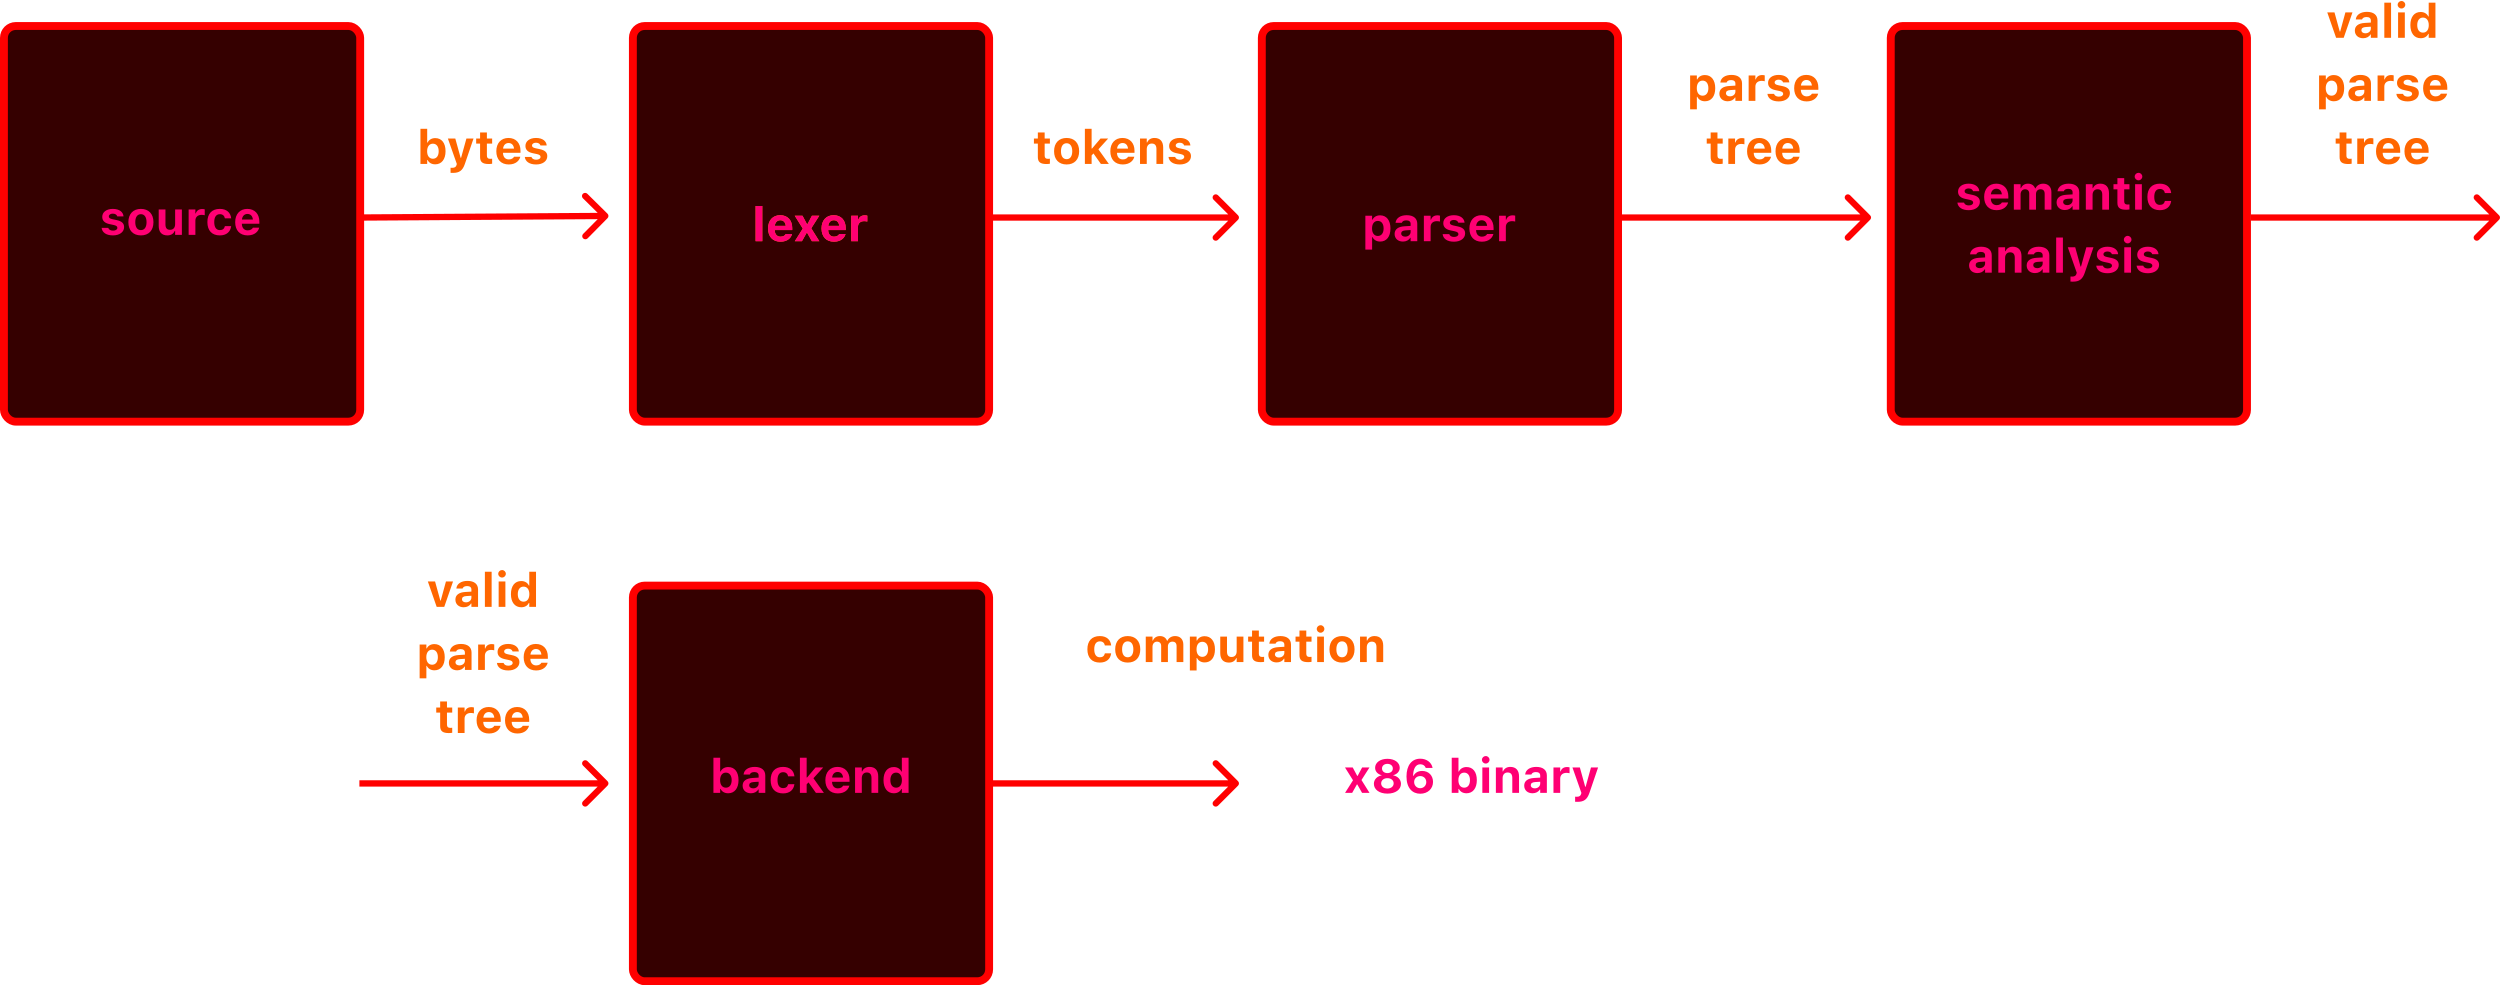 <svg width="1586" height="625" viewBox="0 0 1586 625" fill="none" xmlns="http://www.w3.org/2000/svg">
<rect x="2.5" y="16.5" width="226" height="251" rx="7.5" fill="#350000" stroke="#FF0000" stroke-width="5"/>
<path d="M385.423 138.405C386.199 137.619 386.191 136.353 385.405 135.577L372.596 122.931C371.81 122.155 370.544 122.163 369.768 122.949C368.991 123.735 369 125.001 369.786 125.777L381.172 137.018L369.931 148.404C369.155 149.19 369.163 150.456 369.949 151.232C370.735 152.009 372.001 152 372.777 151.214L385.423 138.405ZM228 138L228.013 140L384.013 139L384 137L383.987 135L227.987 136L228 138Z" fill="#FF0000"/>
<path d="M785.414 139.414C786.195 138.633 786.195 137.367 785.414 136.586L772.686 123.858C771.905 123.077 770.639 123.077 769.858 123.858C769.077 124.639 769.077 125.905 769.858 126.686L781.172 138L769.858 149.314C769.077 150.095 769.077 151.361 769.858 152.142C770.639 152.923 771.905 152.923 772.686 152.142L785.414 139.414ZM628 138V140H784V138V136H628V138Z" fill="#FF0000"/>
<path d="M385.414 498.414C386.195 497.633 386.195 496.367 385.414 495.586L372.686 482.858C371.905 482.077 370.639 482.077 369.858 482.858C369.077 483.639 369.077 484.905 369.858 485.686L381.172 497L369.858 508.314C369.077 509.095 369.077 510.361 369.858 511.142C370.639 511.923 371.905 511.923 372.686 511.142L385.414 498.414ZM228 497V499H384V497V495H228V497Z" fill="#FF0000"/>
<path d="M785.414 498.414C786.195 497.633 786.195 496.367 785.414 495.586L772.686 482.858C771.905 482.077 770.639 482.077 769.858 482.858C769.077 483.639 769.077 484.905 769.858 485.686L781.172 497L769.858 508.314C769.077 509.095 769.077 510.361 769.858 511.142C770.639 511.923 771.905 511.923 772.686 511.142L785.414 498.414ZM628 497V499H784V497V495H628V497Z" fill="#FF0000"/>
<path d="M1186.41 139.414C1187.2 138.633 1187.2 137.367 1186.41 136.586L1173.69 123.858C1172.91 123.077 1171.64 123.077 1170.86 123.858C1170.08 124.639 1170.08 125.905 1170.86 126.686L1182.17 138L1170.86 149.314C1170.08 150.095 1170.08 151.361 1170.86 152.142C1171.64 152.923 1172.91 152.923 1173.69 152.142L1186.41 139.414ZM1029 138V140H1185V138V136H1029V138Z" fill="#FF0000"/>
<path d="M1585.41 139.414C1586.2 138.633 1586.2 137.367 1585.41 136.586L1572.69 123.858C1571.91 123.077 1570.64 123.077 1569.86 123.858C1569.08 124.639 1569.08 125.905 1569.86 126.686L1581.17 138L1569.86 149.314C1569.08 150.095 1569.08 151.361 1569.86 152.142C1570.64 152.923 1571.91 152.923 1572.69 152.142L1585.41 139.414ZM1428 138V140H1584V138V136H1428V138Z" fill="#FF0000"/>
<rect x="401.5" y="16.5" width="226" height="251" rx="7.5" fill="#350000" stroke="#FF0000" stroke-width="5"/>
<rect x="800.5" y="16.5" width="226" height="251" rx="7.5" fill="#350000" stroke="#FF0000" stroke-width="5"/>
<rect x="1199.5" y="16.5" width="226" height="251" rx="7.5" fill="#350000" stroke="#FF0000" stroke-width="5"/>
<rect x="401.5" y="371.5" width="226" height="251" rx="7.5" fill="#350000" stroke="#FF0000" stroke-width="5"/>
<path d="M479.342 153V130.705H483.619V153H479.342ZM495.133 153.337C490.226 153.337 487.252 150.129 487.252 144.958V144.943C487.252 139.816 490.255 136.521 494.957 136.521C499.659 136.521 502.589 139.743 502.589 144.621V145.954H491.485C491.529 148.605 492.95 150.144 495.221 150.144C497.096 150.144 498.136 149.147 498.429 148.532L498.473 148.444H502.457L502.428 148.591C501.93 150.612 499.85 153.337 495.133 153.337ZM495.03 139.729C493.17 139.729 491.793 140.988 491.529 143.273H498.487C498.224 140.93 496.891 139.729 495.03 139.729ZM504.244 153L509.298 145.017L504.2 136.872H509.107L511.964 142.219H512.228L515.084 136.872H519.742L514.659 144.841L519.771 153H515.04L512.022 147.668H511.759L508.756 153H504.244ZM529.059 153.337C524.151 153.337 521.178 150.129 521.178 144.958V144.943C521.178 139.816 524.181 136.521 528.883 136.521C533.585 136.521 536.515 139.743 536.515 144.621V145.954H525.411C525.455 148.605 526.876 150.144 529.146 150.144C531.021 150.144 532.062 149.147 532.354 148.532L532.398 148.444H536.383L536.354 148.591C535.855 150.612 533.775 153.337 529.059 153.337ZM528.956 139.729C527.096 139.729 525.719 140.988 525.455 143.273H532.413C532.149 140.93 530.816 139.729 528.956 139.729ZM540.016 153V136.872H544.293V139.377H544.557C545.069 137.634 546.534 136.608 548.629 136.608C549.2 136.608 549.801 136.696 550.226 136.813V140.549C549.581 140.402 548.922 140.3 548.263 140.3C545.831 140.3 544.293 141.691 544.293 143.977V153H540.016Z" fill="#FF8400"/>
<path d="M479.342 153V130.705H483.619V153H479.342ZM495.133 153.337C490.226 153.337 487.252 150.129 487.252 144.958V144.943C487.252 139.816 490.255 136.521 494.957 136.521C499.659 136.521 502.589 139.743 502.589 144.621V145.954H491.485C491.529 148.605 492.95 150.144 495.221 150.144C497.096 150.144 498.136 149.147 498.429 148.532L498.473 148.444H502.457L502.428 148.591C501.93 150.612 499.85 153.337 495.133 153.337ZM495.03 139.729C493.17 139.729 491.793 140.988 491.529 143.273H498.487C498.224 140.93 496.891 139.729 495.03 139.729ZM504.244 153L509.298 145.017L504.2 136.872H509.107L511.964 142.219H512.228L515.084 136.872H519.742L514.659 144.841L519.771 153H515.04L512.022 147.668H511.759L508.756 153H504.244ZM529.059 153.337C524.151 153.337 521.178 150.129 521.178 144.958V144.943C521.178 139.816 524.181 136.521 528.883 136.521C533.585 136.521 536.515 139.743 536.515 144.621V145.954H525.411C525.455 148.605 526.876 150.144 529.146 150.144C531.021 150.144 532.062 149.147 532.354 148.532L532.398 148.444H536.383L536.354 148.591C535.855 150.612 533.775 153.337 529.059 153.337ZM528.956 139.729C527.096 139.729 525.719 140.988 525.455 143.273H532.413C532.149 140.93 530.816 139.729 528.956 139.729ZM540.016 153V136.872H544.293V139.377H544.557C545.069 137.634 546.534 136.608 548.629 136.608C549.2 136.608 549.801 136.696 550.226 136.813V140.549C549.581 140.402 548.922 140.3 548.263 140.3C545.831 140.3 544.293 141.691 544.293 143.977V153H540.016Z" fill="#FF0073"/>
<path d="M461.971 503.249C459.686 503.249 457.972 502.238 457.137 500.495H456.873V503H452.596V480.705H456.873V489.45H457.137C457.957 487.692 459.759 486.608 461.971 486.608C466.058 486.608 468.519 489.729 468.519 494.914V494.943C468.519 500.1 465.999 503.249 461.971 503.249ZM460.506 499.704C462.776 499.704 464.168 497.917 464.168 494.943V494.914C464.168 491.97 462.762 490.153 460.506 490.153C458.265 490.153 456.829 491.97 456.829 494.929V494.958C456.829 497.917 458.25 499.704 460.506 499.704ZM476.385 503.249C473.309 503.249 471.126 501.345 471.126 498.415V498.386C471.126 495.485 473.367 493.786 477.381 493.552L481.277 493.317V491.984C481.277 490.593 480.325 489.802 478.567 489.802C477.029 489.802 476.048 490.344 475.711 491.296L475.682 491.354H471.727L471.741 491.223C472.078 488.396 474.744 486.521 478.802 486.521C483.079 486.521 485.496 488.542 485.496 491.984V503H481.277V500.861H481.014C480.193 502.355 478.494 503.249 476.385 503.249ZM475.301 498.151C475.301 499.382 476.341 500.129 477.82 500.129C479.798 500.129 481.277 498.825 481.277 497.126V495.939L478.025 496.145C476.194 496.262 475.301 496.95 475.301 498.122V498.151ZM496.79 503.337C491.751 503.337 488.895 500.275 488.895 494.914V494.885C488.895 489.582 491.736 486.521 496.79 486.521C501.067 486.521 503.602 488.85 503.982 492.453V492.497H499.998L499.983 492.468C499.705 490.9 498.636 489.875 496.805 489.875C494.505 489.875 493.245 491.662 493.245 494.885V494.914C493.245 498.181 494.52 499.982 496.805 499.982C498.562 499.982 499.603 499.147 499.983 497.536L500.013 497.478H503.968L503.953 497.565C503.514 501.081 500.994 503.337 496.79 503.337ZM507.469 503V480.705H511.746V493.244H512.01L517.4 486.872H522.249L516.053 493.713L522.674 503H517.62L512.918 496.35L511.746 497.595V503H507.469ZM531.492 503.337C526.585 503.337 523.611 500.129 523.611 494.958V494.943C523.611 489.816 526.614 486.521 531.316 486.521C536.019 486.521 538.948 489.743 538.948 494.621V495.954H527.845C527.889 498.605 529.31 500.144 531.58 500.144C533.455 500.144 534.495 499.147 534.788 498.532L534.832 498.444H538.816L538.787 498.591C538.289 500.612 536.209 503.337 531.492 503.337ZM531.39 489.729C529.529 489.729 528.152 490.988 527.889 493.273H534.847C534.583 490.93 533.25 489.729 531.39 489.729ZM542.449 503V486.872H546.727V489.362H546.99C547.723 487.619 549.319 486.521 551.619 486.521C555.208 486.521 557.142 488.718 557.142 492.57V503H552.864V493.537C552.864 491.267 551.927 490.065 549.905 490.065C547.928 490.065 546.727 491.486 546.727 493.669V503H542.449ZM567.044 503.249C563.016 503.249 560.496 500.1 560.496 494.943V494.914C560.496 489.729 562.957 486.608 567.044 486.608C569.256 486.608 571.058 487.692 571.863 489.45H572.127V480.705H576.404V503H572.127V500.495H571.863C571.028 502.238 569.314 503.249 567.044 503.249ZM568.494 499.704C570.765 499.704 572.171 497.917 572.171 494.958V494.929C572.171 491.97 570.75 490.153 568.494 490.153C566.238 490.153 564.847 491.97 564.847 494.914V494.943C564.847 497.917 566.238 499.704 568.494 499.704Z" fill="#FF0073"/>
<path d="M866.184 158.347V136.872H870.461V139.362H870.725C871.56 137.634 873.273 136.608 875.559 136.608C879.587 136.608 882.106 139.772 882.106 144.914V144.943C882.106 150.129 879.646 153.249 875.559 153.249C873.347 153.249 871.545 152.18 870.725 150.422H870.461V158.347H866.184ZM874.094 149.704C876.35 149.704 877.756 147.902 877.756 144.943V144.914C877.756 141.955 876.364 140.153 874.094 140.153C871.838 140.153 870.417 141.955 870.417 144.914V144.943C870.417 147.902 871.853 149.704 874.094 149.704ZM890.002 153.249C886.926 153.249 884.743 151.345 884.743 148.415V148.386C884.743 145.485 886.984 143.786 890.998 143.552L894.895 143.317V141.984C894.895 140.593 893.942 139.802 892.185 139.802C890.646 139.802 889.665 140.344 889.328 141.296L889.299 141.354H885.344L885.358 141.223C885.695 138.396 888.361 136.521 892.419 136.521C896.696 136.521 899.113 138.542 899.113 141.984V153H894.895V150.861H894.631C893.811 152.355 892.111 153.249 890.002 153.249ZM888.918 148.151C888.918 149.382 889.958 150.129 891.438 150.129C893.415 150.129 894.895 148.825 894.895 147.126V145.939L891.643 146.145C889.812 146.262 888.918 146.95 888.918 148.122V148.151ZM903.303 153V136.872H907.58V139.377H907.844C908.356 137.634 909.821 136.608 911.916 136.608C912.487 136.608 913.088 136.696 913.513 136.813V140.549C912.868 140.402 912.209 140.3 911.55 140.3C909.118 140.3 907.58 141.691 907.58 143.977V153H903.303ZM922.404 153.337C918.024 153.337 915.534 151.374 915.227 148.605L915.212 148.547H919.416L919.445 148.605C919.782 149.602 920.764 150.319 922.448 150.319C924.089 150.319 925.202 149.616 925.202 148.547V148.518C925.202 147.653 924.558 147.111 922.917 146.745L920.222 146.174C917.146 145.515 915.622 144.006 915.622 141.589V141.574C915.622 138.542 918.317 136.521 922.346 136.521C926.579 136.521 928.923 138.63 929.099 141.223V141.281H925.129L925.114 141.208C924.88 140.344 923.928 139.538 922.331 139.538C920.852 139.538 919.797 140.227 919.797 141.311V141.325C919.797 142.189 920.397 142.688 922.067 143.054L924.748 143.625C927.971 144.313 929.479 145.661 929.479 148.049V148.063C929.479 151.257 926.535 153.337 922.404 153.337ZM940.07 153.337C935.163 153.337 932.189 150.129 932.189 144.958V144.943C932.189 139.816 935.192 136.521 939.895 136.521C944.597 136.521 947.526 139.743 947.526 144.621V145.954H936.423C936.467 148.605 937.888 150.144 940.158 150.144C942.033 150.144 943.073 149.147 943.366 148.532L943.41 148.444H947.395L947.365 148.591C946.867 150.612 944.787 153.337 940.07 153.337ZM939.968 139.729C938.107 139.729 936.73 140.988 936.467 143.273H943.425C943.161 140.93 941.828 139.729 939.968 139.729ZM951.027 153V136.872H955.305V139.377H955.568C956.081 137.634 957.546 136.608 959.641 136.608C960.212 136.608 960.812 136.696 961.237 136.813V140.549C960.593 140.402 959.934 140.3 959.274 140.3C956.843 140.3 955.305 141.691 955.305 143.977V153H951.027Z" fill="#FF0073"/>
<path d="M1248.96 133.337C1244.58 133.337 1242.09 131.374 1241.78 128.605L1241.77 128.547H1245.97L1246 128.605C1246.34 129.602 1247.32 130.319 1249 130.319C1250.64 130.319 1251.76 129.616 1251.76 128.547V128.518C1251.76 127.653 1251.11 127.111 1249.47 126.745L1246.78 126.174C1243.7 125.515 1242.18 124.006 1242.18 121.589V121.574C1242.18 118.542 1244.87 116.521 1248.9 116.521C1253.13 116.521 1255.48 118.63 1255.65 121.223V121.281H1251.68L1251.67 121.208C1251.43 120.344 1250.48 119.538 1248.88 119.538C1247.41 119.538 1246.35 120.227 1246.35 121.311V121.325C1246.35 122.189 1246.95 122.688 1248.62 123.054L1251.3 123.625C1254.52 124.313 1256.03 125.661 1256.03 128.049V128.063C1256.03 131.257 1253.09 133.337 1248.96 133.337ZM1266.62 133.337C1261.72 133.337 1258.74 130.129 1258.74 124.958V124.943C1258.74 119.816 1261.75 116.521 1266.45 116.521C1271.15 116.521 1274.08 119.743 1274.08 124.621V125.954H1262.98C1263.02 128.605 1264.44 130.144 1266.71 130.144C1268.59 130.144 1269.63 129.147 1269.92 128.532L1269.96 128.444H1273.95L1273.92 128.591C1273.42 130.612 1271.34 133.337 1266.62 133.337ZM1266.52 119.729C1264.66 119.729 1263.28 120.988 1263.02 123.273H1269.98C1269.71 120.93 1268.38 119.729 1266.52 119.729ZM1277.58 133V116.872H1281.86V119.392H1282.12C1282.81 117.575 1284.48 116.521 1286.59 116.521C1288.79 116.521 1290.41 117.634 1291.07 119.494H1291.34C1292.07 117.707 1293.94 116.521 1296.2 116.521C1299.41 116.521 1301.41 118.601 1301.41 121.926V133H1297.14V122.995C1297.14 121.047 1296.26 120.065 1294.47 120.065C1292.74 120.065 1291.63 121.34 1291.63 123.083V133H1287.35V122.805C1287.35 121.076 1286.37 120.065 1284.7 120.065C1283.03 120.065 1281.86 121.428 1281.86 123.273V133H1277.58ZM1309.95 133.249C1306.88 133.249 1304.7 131.345 1304.7 128.415V128.386C1304.7 125.485 1306.94 123.786 1310.95 123.552L1314.85 123.317V121.984C1314.85 120.593 1313.89 119.802 1312.14 119.802C1310.6 119.802 1309.62 120.344 1309.28 121.296L1309.25 121.354H1305.3L1305.31 121.223C1305.65 118.396 1308.31 116.521 1312.37 116.521C1316.65 116.521 1319.07 118.542 1319.07 121.984V133H1314.85V130.861H1314.58C1313.76 132.355 1312.06 133.249 1309.95 133.249ZM1308.87 128.151C1308.87 129.382 1309.91 130.129 1311.39 130.129C1313.37 130.129 1314.85 128.825 1314.85 127.126V125.939L1311.59 126.145C1309.76 126.262 1308.87 126.95 1308.87 128.122V128.151ZM1323.25 133V116.872H1327.53V119.362H1327.8C1328.53 117.619 1330.12 116.521 1332.42 116.521C1336.01 116.521 1337.95 118.718 1337.95 122.57V133H1333.67V123.537C1333.67 121.267 1332.73 120.065 1330.71 120.065C1328.73 120.065 1327.53 121.486 1327.53 123.669V133H1323.25ZM1348.79 133.059C1344.86 133.059 1343.28 131.784 1343.28 128.649V120.095H1340.79V116.872H1343.28V113.02H1347.6V116.872H1350.93V120.095H1347.6V127.668C1347.6 129.118 1348.22 129.763 1349.67 129.763C1350.22 129.763 1350.52 129.733 1350.93 129.689V132.868C1350.4 132.971 1349.61 133.059 1348.79 133.059ZM1356.67 114.396C1355.35 114.396 1354.25 113.342 1354.25 112.023C1354.25 110.69 1355.35 109.636 1356.67 109.636C1357.99 109.636 1359.07 110.69 1359.07 112.023C1359.07 113.342 1357.99 114.396 1356.67 114.396ZM1354.51 133V116.872H1358.79V133H1354.51ZM1370.2 133.337C1365.16 133.337 1362.31 130.275 1362.31 124.914V124.885C1362.31 119.582 1365.15 116.521 1370.2 116.521C1374.48 116.521 1377.01 118.85 1377.4 122.453V122.497H1373.41L1373.4 122.468C1373.12 120.9 1372.05 119.875 1370.22 119.875C1367.92 119.875 1366.66 121.662 1366.66 124.885V124.914C1366.66 128.181 1367.93 129.982 1370.22 129.982C1371.98 129.982 1373.02 129.147 1373.4 127.536L1373.43 127.478H1377.38L1377.37 127.565C1376.93 131.081 1374.41 133.337 1370.2 133.337ZM1254.45 173.249C1251.38 173.249 1249.19 171.345 1249.19 168.415V168.386C1249.19 165.485 1251.43 163.786 1255.45 163.552L1259.34 163.317V161.984C1259.34 160.593 1258.39 159.802 1256.63 159.802C1255.1 159.802 1254.11 160.344 1253.78 161.296L1253.75 161.354H1249.79L1249.81 161.223C1250.14 158.396 1252.81 156.521 1256.87 156.521C1261.15 156.521 1263.56 158.542 1263.56 161.984V173H1259.34V170.861H1259.08C1258.26 172.355 1256.56 173.249 1254.45 173.249ZM1253.37 168.151C1253.37 169.382 1254.41 170.129 1255.89 170.129C1257.86 170.129 1259.34 168.825 1259.34 167.126V165.939L1256.09 166.145C1254.26 166.262 1253.37 166.95 1253.37 168.122V168.151ZM1267.75 173V156.872H1272.03V159.362H1272.29C1273.03 157.619 1274.62 156.521 1276.92 156.521C1280.51 156.521 1282.44 158.718 1282.44 162.57V173H1278.17V163.537C1278.17 161.267 1277.23 160.065 1275.21 160.065C1273.23 160.065 1272.03 161.486 1272.03 163.669V173H1267.75ZM1290.98 173.249C1287.91 173.249 1285.73 171.345 1285.73 168.415V168.386C1285.73 165.485 1287.97 163.786 1291.98 163.552L1295.88 163.317V161.984C1295.88 160.593 1294.92 159.802 1293.17 159.802C1291.63 159.802 1290.65 160.344 1290.31 161.296L1290.28 161.354H1286.33L1286.34 161.223C1286.68 158.396 1289.34 156.521 1293.4 156.521C1297.68 156.521 1300.1 158.542 1300.1 161.984V173H1295.88V170.861H1295.61C1294.79 172.355 1293.09 173.249 1290.98 173.249ZM1289.9 168.151C1289.9 169.382 1290.94 170.129 1292.42 170.129C1294.4 170.129 1295.88 168.825 1295.88 167.126V165.939L1292.62 166.145C1290.79 166.262 1289.9 166.95 1289.9 168.122V168.151ZM1304.43 173V150.705H1308.71V173H1304.43ZM1315.05 178.684C1314.55 178.684 1314.01 178.669 1313.51 178.64V175.417C1313.81 175.446 1314.23 175.461 1314.63 175.461C1316.15 175.461 1317.03 174.875 1317.34 173.615L1317.48 173L1311.81 156.872H1316.52L1319.9 169.089H1320.19L1323.58 156.872H1328.09L1322.6 172.985C1321.16 177.248 1319.04 178.684 1315.05 178.684ZM1337.04 173.337C1332.66 173.337 1330.17 171.374 1329.86 168.605L1329.85 168.547H1334.05L1334.08 168.605C1334.42 169.602 1335.4 170.319 1337.08 170.319C1338.72 170.319 1339.84 169.616 1339.84 168.547V168.518C1339.84 167.653 1339.19 167.111 1337.55 166.745L1334.86 166.174C1331.78 165.515 1330.26 164.006 1330.26 161.589V161.574C1330.26 158.542 1332.95 156.521 1336.98 156.521C1341.21 156.521 1343.56 158.63 1343.73 161.223V161.281H1339.76L1339.75 161.208C1339.51 160.344 1338.56 159.538 1336.97 159.538C1335.49 159.538 1334.43 160.227 1334.43 161.311V161.325C1334.43 162.189 1335.03 162.688 1336.7 163.054L1339.38 163.625C1342.61 164.313 1344.11 165.661 1344.11 168.049V168.063C1344.11 171.257 1341.17 173.337 1337.04 173.337ZM1349.8 154.396C1348.48 154.396 1347.38 153.342 1347.38 152.023C1347.38 150.69 1348.48 149.636 1349.8 149.636C1351.12 149.636 1352.2 150.69 1352.2 152.023C1352.2 153.342 1351.12 154.396 1349.8 154.396ZM1347.64 173V156.872H1351.92V173H1347.64ZM1362.64 173.337C1358.26 173.337 1355.77 171.374 1355.47 168.605L1355.45 168.547H1359.66L1359.69 168.605C1360.02 169.602 1361 170.319 1362.69 170.319C1364.33 170.319 1365.44 169.616 1365.44 168.547V168.518C1365.44 167.653 1364.8 167.111 1363.16 166.745L1360.46 166.174C1357.39 165.515 1355.86 164.006 1355.86 161.589V161.574C1355.86 158.542 1358.56 156.521 1362.59 156.521C1366.82 156.521 1369.16 158.63 1369.34 161.223V161.281H1365.37L1365.35 161.208C1365.12 160.344 1364.17 159.538 1362.57 159.538C1361.09 159.538 1360.04 160.227 1360.04 161.311V161.325C1360.04 162.189 1360.64 162.688 1362.31 163.054L1364.99 163.625C1368.21 164.313 1369.72 165.661 1369.72 168.049V168.063C1369.72 171.257 1366.78 173.337 1362.64 173.337Z" fill="#FF0073"/>
<path d="M71.653 149.337C67.273 149.337 64.783 147.374 64.476 144.605L64.461 144.547H68.665L68.694 144.605C69.031 145.602 70.013 146.319 71.697 146.319C73.338 146.319 74.451 145.616 74.451 144.547V144.518C74.451 143.653 73.807 143.111 72.166 142.745L69.471 142.174C66.394 141.515 64.871 140.006 64.871 137.589V137.574C64.871 134.542 67.566 132.521 71.595 132.521C75.828 132.521 78.172 134.63 78.348 137.223V137.281H74.378L74.363 137.208C74.129 136.344 73.177 135.538 71.58 135.538C70.101 135.538 69.046 136.227 69.046 137.311V137.325C69.046 138.189 69.647 138.688 71.316 139.054L73.997 139.625C77.22 140.313 78.728 141.661 78.728 144.049V144.063C78.728 147.257 75.784 149.337 71.653 149.337ZM89.393 149.337C84.427 149.337 81.439 146.188 81.439 140.943V140.914C81.439 135.714 84.471 132.521 89.393 132.521C94.314 132.521 97.347 135.699 97.347 140.914V140.943C97.347 146.202 94.358 149.337 89.393 149.337ZM89.393 145.982C91.663 145.982 92.967 144.122 92.967 140.943V140.914C92.967 137.765 91.648 135.875 89.393 135.875C87.122 135.875 85.818 137.765 85.818 140.914V140.943C85.818 144.122 87.107 145.982 89.393 145.982ZM106.165 149.337C102.547 149.337 100.687 147.14 100.687 143.302V132.872H104.964V142.32C104.964 144.605 105.828 145.792 107.85 145.792C109.959 145.792 111.102 144.371 111.102 142.188V132.872H115.379V149H111.102V146.51H110.838C110.105 148.268 108.465 149.337 106.165 149.337ZM119.671 149V132.872H123.948V135.377H124.212C124.725 133.634 126.189 132.608 128.284 132.608C128.855 132.608 129.456 132.696 129.881 132.813V136.549C129.236 136.402 128.577 136.3 127.918 136.3C125.486 136.3 123.948 137.691 123.948 139.977V149H119.671ZM139.461 149.337C134.422 149.337 131.565 146.275 131.565 140.914V140.885C131.565 135.582 134.407 132.521 139.461 132.521C143.738 132.521 146.272 134.85 146.653 138.453V138.497H142.669L142.654 138.468C142.376 136.9 141.307 135.875 139.476 135.875C137.176 135.875 135.916 137.662 135.916 140.885V140.914C135.916 144.181 137.19 145.982 139.476 145.982C141.233 145.982 142.273 145.147 142.654 143.536L142.684 143.478H146.639L146.624 143.565C146.185 147.081 143.665 149.337 139.461 149.337ZM157.083 149.337C152.176 149.337 149.202 146.129 149.202 140.958V140.943C149.202 135.816 152.205 132.521 156.907 132.521C161.609 132.521 164.539 135.743 164.539 140.621V141.954H153.436C153.479 144.605 154.9 146.144 157.171 146.144C159.046 146.144 160.086 145.147 160.379 144.532L160.423 144.444H164.407L164.378 144.591C163.88 146.612 161.8 149.337 157.083 149.337ZM156.98 135.729C155.12 135.729 153.743 136.988 153.479 139.273H160.438C160.174 136.93 158.841 135.729 156.98 135.729Z" fill="#FF0073"/>
<path d="M276.104 104.249C273.819 104.249 272.105 103.238 271.271 101.495H271.007V104H266.729V81.705H271.007V90.45H271.271C272.091 88.692 273.893 87.608 276.104 87.608C280.191 87.608 282.652 90.728 282.652 95.914V95.943C282.652 101.1 280.133 104.249 276.104 104.249ZM274.64 100.704C276.91 100.704 278.302 98.917 278.302 95.943V95.914C278.302 92.97 276.896 91.153 274.64 91.153C272.398 91.153 270.963 92.97 270.963 95.929V95.958C270.963 98.917 272.384 100.704 274.64 100.704ZM287.369 109.684C286.871 109.684 286.329 109.669 285.831 109.64V106.417C286.124 106.446 286.549 106.461 286.944 106.461C288.468 106.461 289.347 105.875 289.654 104.615L289.801 104L284.132 87.872H288.834L292.218 100.089H292.511L295.895 87.872H300.406L294.913 103.985C293.478 108.248 291.354 109.684 287.369 109.684ZM310.074 104.059C306.148 104.059 304.566 102.784 304.566 99.649V91.095H302.076V87.872H304.566V84.019H308.888V87.872H312.213V91.095H308.888V98.668C308.888 100.118 309.503 100.763 310.953 100.763C311.51 100.763 311.803 100.733 312.213 100.689V103.868C311.686 103.971 310.895 104.059 310.074 104.059ZM322.745 104.337C317.838 104.337 314.864 101.129 314.864 95.958V95.943C314.864 90.816 317.867 87.52 322.569 87.52C327.271 87.52 330.201 90.743 330.201 95.621V96.954H319.098C319.142 99.606 320.562 101.144 322.833 101.144C324.708 101.144 325.748 100.147 326.041 99.532L326.085 99.444H330.069L330.04 99.591C329.542 101.612 327.462 104.337 322.745 104.337ZM322.643 90.728C320.782 90.728 319.405 91.988 319.142 94.273H326.1C325.836 91.93 324.503 90.728 322.643 90.728ZM340.118 104.337C335.738 104.337 333.248 102.374 332.94 99.606L332.926 99.547H337.13L337.159 99.606C337.496 100.602 338.478 101.319 340.162 101.319C341.803 101.319 342.916 100.616 342.916 99.547V99.518C342.916 98.653 342.271 98.111 340.631 97.745L337.936 97.174C334.859 96.515 333.336 95.006 333.336 92.589V92.574C333.336 89.542 336.031 87.52 340.06 87.52C344.293 87.52 346.637 89.63 346.812 92.223V92.281H342.843L342.828 92.208C342.594 91.344 341.642 90.538 340.045 90.538C338.565 90.538 337.511 91.227 337.511 92.311V92.325C337.511 93.189 338.111 93.688 339.781 94.054L342.462 94.625C345.685 95.314 347.193 96.661 347.193 99.049V99.064C347.193 102.257 344.249 104.337 340.118 104.337Z" fill="#FF6600"/>
<path d="M663.915 104.059C659.989 104.059 658.407 102.784 658.407 99.649V91.095H655.917V87.872H658.407V84.019H662.729V87.872H666.054V91.095H662.729V98.668C662.729 100.118 663.344 100.763 664.794 100.763C665.351 100.763 665.644 100.733 666.054 100.689V103.868C665.526 103.971 664.735 104.059 663.915 104.059ZM676.659 104.337C671.693 104.337 668.705 101.188 668.705 95.943V95.914C668.705 90.714 671.737 87.52 676.659 87.52C681.581 87.52 684.613 90.699 684.613 95.914V95.943C684.613 101.202 681.625 104.337 676.659 104.337ZM676.659 100.982C678.93 100.982 680.233 99.122 680.233 95.943V95.914C680.233 92.765 678.915 90.875 676.659 90.875C674.389 90.875 673.085 92.765 673.085 95.914V95.943C673.085 99.122 674.374 100.982 676.659 100.982ZM688.246 104V81.705H692.523V94.244H692.787L698.178 87.872H703.026L696.83 94.713L703.451 104H698.397L693.695 97.35L692.523 98.595V104H688.246ZM712.27 104.337C707.362 104.337 704.389 101.129 704.389 95.958V95.943C704.389 90.816 707.392 87.52 712.094 87.52C716.796 87.52 719.726 90.743 719.726 95.621V96.954H708.622C708.666 99.606 710.087 101.144 712.357 101.144C714.232 101.144 715.272 100.147 715.565 99.532L715.609 99.444H719.594L719.564 99.591C719.066 101.612 716.986 104.337 712.27 104.337ZM712.167 90.728C710.307 90.728 708.93 91.988 708.666 94.273H715.624C715.36 91.93 714.027 90.728 712.167 90.728ZM723.227 104V87.872H727.504V90.362H727.768C728.5 88.619 730.097 87.52 732.396 87.52C735.985 87.52 737.919 89.718 737.919 93.57V104H733.642V94.537C733.642 92.267 732.704 91.065 730.683 91.065C728.705 91.065 727.504 92.486 727.504 94.669V104H723.227ZM748.48 104.337C744.101 104.337 741.61 102.374 741.303 99.606L741.288 99.547H745.492L745.521 99.606C745.858 100.602 746.84 101.319 748.524 101.319C750.165 101.319 751.278 100.616 751.278 99.547V99.518C751.278 98.653 750.634 98.111 748.993 97.745L746.298 97.174C743.222 96.515 741.698 95.006 741.698 92.589V92.574C741.698 89.542 744.394 87.52 748.422 87.52C752.655 87.52 754.999 89.63 755.175 92.223V92.281H751.205L751.19 92.208C750.956 91.344 750.004 90.538 748.407 90.538C746.928 90.538 745.873 91.227 745.873 92.311V92.325C745.873 93.189 746.474 93.688 748.144 94.054L750.824 94.625C754.047 95.314 755.556 96.661 755.556 99.049V99.064C755.556 102.257 752.611 104.337 748.48 104.337Z" fill="#FF6600"/>
<path d="M1072.22 69.347V47.872H1076.49V50.362H1076.76C1077.59 48.634 1079.31 47.608 1081.59 47.608C1085.62 47.608 1088.14 50.773 1088.14 55.914V55.943C1088.14 61.129 1085.68 64.249 1081.59 64.249C1079.38 64.249 1077.58 63.18 1076.76 61.422H1076.49V69.347H1072.22ZM1080.13 60.704C1082.38 60.704 1083.79 58.902 1083.79 55.943V55.914C1083.79 52.955 1082.4 51.153 1080.13 51.153C1077.87 51.153 1076.45 52.955 1076.45 55.914V55.943C1076.45 58.902 1077.89 60.704 1080.13 60.704ZM1096.04 64.249C1092.96 64.249 1090.78 62.345 1090.78 59.415V59.386C1090.78 56.485 1093.02 54.786 1097.03 54.552L1100.93 54.317V52.984C1100.93 51.593 1099.98 50.802 1098.22 50.802C1096.68 50.802 1095.7 51.344 1095.36 52.296L1095.33 52.355H1091.38L1091.39 52.223C1091.73 49.395 1094.39 47.52 1098.45 47.52C1102.73 47.52 1105.15 49.542 1105.15 52.984V64H1100.93V61.861H1100.66C1099.84 63.355 1098.14 64.249 1096.04 64.249ZM1094.95 59.151C1094.95 60.382 1095.99 61.129 1097.47 61.129C1099.45 61.129 1100.93 59.825 1100.93 58.126V56.94L1097.68 57.145C1095.84 57.262 1094.95 57.95 1094.95 59.122V59.151ZM1109.34 64V47.872H1113.61V50.377H1113.88C1114.39 48.634 1115.85 47.608 1117.95 47.608C1118.52 47.608 1119.12 47.696 1119.55 47.813V51.549C1118.9 51.402 1118.24 51.3 1117.58 51.3C1115.15 51.3 1113.61 52.691 1113.61 54.977V64H1109.34ZM1128.44 64.337C1124.06 64.337 1121.57 62.374 1121.26 59.605L1121.25 59.547H1125.45L1125.48 59.605C1125.82 60.602 1126.8 61.319 1128.48 61.319C1130.12 61.319 1131.24 60.616 1131.24 59.547V59.518C1131.24 58.653 1130.59 58.111 1128.95 57.745L1126.25 57.174C1123.18 56.515 1121.66 55.006 1121.66 52.589V52.574C1121.66 49.542 1124.35 47.52 1128.38 47.52C1132.61 47.52 1134.96 49.63 1135.13 52.223V52.281H1131.16L1131.15 52.208C1130.91 51.344 1129.96 50.538 1128.36 50.538C1126.88 50.538 1125.83 51.227 1125.83 52.31V52.325C1125.83 53.19 1126.43 53.688 1128.1 54.054L1130.78 54.625C1134 55.313 1135.51 56.661 1135.51 59.049V59.063C1135.51 62.257 1132.57 64.337 1128.44 64.337ZM1146.1 64.337C1141.2 64.337 1138.22 61.129 1138.22 55.958V55.943C1138.22 50.816 1141.23 47.52 1145.93 47.52C1150.63 47.52 1153.56 50.743 1153.56 55.621V56.954H1142.46C1142.5 59.605 1143.92 61.144 1146.19 61.144C1148.07 61.144 1149.11 60.148 1149.4 59.532L1149.44 59.444H1153.43L1153.4 59.591C1152.9 61.612 1150.82 64.337 1146.1 64.337ZM1146 50.728C1144.14 50.728 1142.76 51.988 1142.5 54.273H1149.46C1149.19 51.93 1147.86 50.728 1146 50.728ZM1090.75 104.059C1086.82 104.059 1085.24 102.784 1085.24 99.649V91.095H1082.75V87.872H1085.24V84.019H1089.56V87.872H1092.89V91.095H1089.56V98.668C1089.56 100.118 1090.18 100.763 1091.63 100.763C1092.18 100.763 1092.48 100.733 1092.89 100.689V103.868C1092.36 103.971 1091.57 104.059 1090.75 104.059ZM1096.45 104V87.872H1100.72V90.377H1100.99C1101.5 88.634 1102.96 87.608 1105.06 87.608C1105.63 87.608 1106.23 87.696 1106.66 87.814V91.549C1106.01 91.402 1105.35 91.3 1104.69 91.3C1102.26 91.3 1100.72 92.691 1100.72 94.977V104H1096.45ZM1116.22 104.337C1111.31 104.337 1108.34 101.129 1108.34 95.958V95.943C1108.34 90.816 1111.34 87.52 1116.04 87.52C1120.75 87.52 1123.68 90.743 1123.68 95.621V96.954H1112.57C1112.62 99.606 1114.04 101.144 1116.31 101.144C1118.18 101.144 1119.22 100.147 1119.52 99.532L1119.56 99.444H1123.54L1123.52 99.591C1123.02 101.612 1120.94 104.337 1116.22 104.337ZM1116.12 90.728C1114.26 90.728 1112.88 91.988 1112.62 94.273H1119.58C1119.31 91.93 1117.98 90.728 1116.12 90.728ZM1134.27 104.337C1129.36 104.337 1126.39 101.129 1126.39 95.958V95.943C1126.39 90.816 1129.39 87.52 1134.09 87.52C1138.79 87.52 1141.72 90.743 1141.72 95.621V96.954H1130.62C1130.66 99.606 1132.08 101.144 1134.36 101.144C1136.23 101.144 1137.27 100.147 1137.56 99.532L1137.61 99.444H1141.59L1141.56 99.591C1141.06 101.612 1138.98 104.337 1134.27 104.337ZM1134.17 90.728C1132.3 90.728 1130.93 91.988 1130.66 94.273H1137.62C1137.36 91.93 1136.03 90.728 1134.17 90.728Z" fill="#FF6600"/>
<path d="M1482.03 24L1476.42 7.872H1481L1484.34 20.001H1484.61L1487.92 7.872H1492.41L1486.83 24H1482.03ZM1499.17 24.249C1496.09 24.249 1493.91 22.345 1493.91 19.415V19.386C1493.91 16.485 1496.15 14.786 1500.16 14.552L1504.06 14.317V12.984C1504.06 11.593 1503.11 10.802 1501.35 10.802C1499.81 10.802 1498.83 11.344 1498.49 12.296L1498.46 12.354H1494.51L1494.52 12.223C1494.86 9.396 1497.53 7.521 1501.58 7.521C1505.86 7.521 1508.28 9.542 1508.28 12.984V24H1504.06V21.861H1503.79C1502.97 23.355 1501.28 24.249 1499.17 24.249ZM1498.08 19.151C1498.08 20.382 1499.12 21.129 1500.6 21.129C1502.58 21.129 1504.06 19.825 1504.06 18.126V16.939L1500.81 17.145C1498.98 17.262 1498.08 17.95 1498.08 19.122V19.151ZM1512.61 24V1.705H1516.89V24H1512.61ZM1523.5 5.396C1522.18 5.396 1521.08 4.342 1521.08 3.023C1521.08 1.69 1522.18 0.636 1523.5 0.636C1524.82 0.636 1525.9 1.69 1525.9 3.023C1525.9 4.342 1524.82 5.396 1523.5 5.396ZM1521.34 24V7.872H1525.62V24H1521.34ZM1535.68 24.249C1531.66 24.249 1529.14 21.1 1529.14 15.943V15.914C1529.14 10.729 1531.6 7.608 1535.68 7.608C1537.9 7.608 1539.7 8.692 1540.5 10.45H1540.77V1.705H1545.04V24H1540.77V21.495H1540.5C1539.67 23.238 1537.96 24.249 1535.68 24.249ZM1537.13 20.704C1539.41 20.704 1540.81 18.917 1540.81 15.958V15.929C1540.81 12.97 1539.39 11.153 1537.13 11.153C1534.88 11.153 1533.49 12.97 1533.49 15.914V15.943C1533.49 18.917 1534.88 20.704 1537.13 20.704ZM1471.22 69.347V47.872H1475.49V50.362H1475.76C1476.59 48.634 1478.31 47.608 1480.59 47.608C1484.62 47.608 1487.14 50.773 1487.14 55.914V55.943C1487.14 61.129 1484.68 64.249 1480.59 64.249C1478.38 64.249 1476.58 63.18 1475.76 61.422H1475.49V69.347H1471.22ZM1479.13 60.704C1481.38 60.704 1482.79 58.902 1482.79 55.943V55.914C1482.79 52.955 1481.4 51.153 1479.13 51.153C1476.87 51.153 1475.45 52.955 1475.45 55.914V55.943C1475.45 58.902 1476.89 60.704 1479.13 60.704ZM1495.04 64.249C1491.96 64.249 1489.78 62.345 1489.78 59.415V59.386C1489.78 56.485 1492.02 54.786 1496.03 54.552L1499.93 54.317V52.984C1499.93 51.593 1498.98 50.802 1497.22 50.802C1495.68 50.802 1494.7 51.344 1494.36 52.296L1494.33 52.355H1490.38L1490.39 52.223C1490.73 49.395 1493.39 47.52 1497.45 47.52C1501.73 47.52 1504.15 49.542 1504.15 52.984V64H1499.93V61.861H1499.66C1498.84 63.355 1497.14 64.249 1495.04 64.249ZM1493.95 59.151C1493.95 60.382 1494.99 61.129 1496.47 61.129C1498.45 61.129 1499.93 59.825 1499.93 58.126V56.94L1496.68 57.145C1494.84 57.262 1493.95 57.95 1493.95 59.122V59.151ZM1508.34 64V47.872H1512.61V50.377H1512.88C1513.39 48.634 1514.85 47.608 1516.95 47.608C1517.52 47.608 1518.12 47.696 1518.55 47.813V51.549C1517.9 51.402 1517.24 51.3 1516.58 51.3C1514.15 51.3 1512.61 52.691 1512.61 54.977V64H1508.34ZM1527.44 64.337C1523.06 64.337 1520.57 62.374 1520.26 59.605L1520.25 59.547H1524.45L1524.48 59.605C1524.82 60.602 1525.8 61.319 1527.48 61.319C1529.12 61.319 1530.24 60.616 1530.24 59.547V59.518C1530.24 58.653 1529.59 58.111 1527.95 57.745L1525.25 57.174C1522.18 56.515 1520.66 55.006 1520.66 52.589V52.574C1520.66 49.542 1523.35 47.52 1527.38 47.52C1531.61 47.52 1533.96 49.63 1534.13 52.223V52.281H1530.16L1530.15 52.208C1529.91 51.344 1528.96 50.538 1527.36 50.538C1525.88 50.538 1524.83 51.227 1524.83 52.31V52.325C1524.83 53.19 1525.43 53.688 1527.1 54.054L1529.78 54.625C1533 55.313 1534.51 56.661 1534.51 59.049V59.063C1534.51 62.257 1531.57 64.337 1527.44 64.337ZM1545.1 64.337C1540.2 64.337 1537.22 61.129 1537.22 55.958V55.943C1537.22 50.816 1540.23 47.52 1544.93 47.52C1549.63 47.52 1552.56 50.743 1552.56 55.621V56.954H1541.46C1541.5 59.605 1542.92 61.144 1545.19 61.144C1547.07 61.144 1548.11 60.148 1548.4 59.532L1548.44 59.444H1552.43L1552.4 59.591C1551.9 61.612 1549.82 64.337 1545.1 64.337ZM1545 50.728C1543.14 50.728 1541.76 51.988 1541.5 54.273H1548.46C1548.19 51.93 1546.86 50.728 1545 50.728ZM1489.75 104.059C1485.82 104.059 1484.24 102.784 1484.24 99.649V91.095H1481.75V87.872H1484.24V84.019H1488.56V87.872H1491.89V91.095H1488.56V98.668C1488.56 100.118 1489.18 100.763 1490.63 100.763C1491.18 100.763 1491.48 100.733 1491.89 100.689V103.868C1491.36 103.971 1490.57 104.059 1489.75 104.059ZM1495.45 104V87.872H1499.72V90.377H1499.99C1500.5 88.634 1501.96 87.608 1504.06 87.608C1504.63 87.608 1505.23 87.696 1505.66 87.814V91.549C1505.01 91.402 1504.35 91.3 1503.69 91.3C1501.26 91.3 1499.72 92.691 1499.72 94.977V104H1495.45ZM1515.22 104.337C1510.31 104.337 1507.34 101.129 1507.34 95.958V95.943C1507.34 90.816 1510.34 87.52 1515.04 87.52C1519.75 87.52 1522.68 90.743 1522.68 95.621V96.954H1511.57C1511.62 99.606 1513.04 101.144 1515.31 101.144C1517.18 101.144 1518.22 100.147 1518.52 99.532L1518.56 99.444H1522.54L1522.52 99.591C1522.02 101.612 1519.94 104.337 1515.22 104.337ZM1515.12 90.728C1513.26 90.728 1511.88 91.988 1511.62 94.273H1518.58C1518.31 91.93 1516.98 90.728 1515.12 90.728ZM1533.27 104.337C1528.36 104.337 1525.39 101.129 1525.39 95.958V95.943C1525.39 90.816 1528.39 87.52 1533.09 87.52C1537.79 87.52 1540.72 90.743 1540.72 95.621V96.954H1529.62C1529.66 99.606 1531.08 101.144 1533.36 101.144C1535.23 101.144 1536.27 100.147 1536.56 99.532L1536.61 99.444H1540.59L1540.56 99.591C1540.06 101.612 1537.98 104.337 1533.27 104.337ZM1533.17 90.728C1531.3 90.728 1529.93 91.988 1529.66 94.273H1536.62C1536.36 91.93 1535.03 90.728 1533.17 90.728Z" fill="#FF6600"/>
<path d="M277.027 385L271.417 368.872H276.002L279.342 381.001H279.605L282.916 368.872H287.413L281.832 385H277.027ZM294.166 385.249C291.09 385.249 288.907 383.345 288.907 380.415V380.386C288.907 377.485 291.148 375.786 295.162 375.552L299.059 375.317V373.984C299.059 372.593 298.106 371.802 296.349 371.802C294.811 371.802 293.829 372.344 293.492 373.296L293.463 373.354H289.508L289.522 373.223C289.859 370.396 292.525 368.521 296.583 368.521C300.86 368.521 303.277 370.542 303.277 373.984V385H299.059V382.861H298.795C297.975 384.355 296.275 385.249 294.166 385.249ZM293.082 380.151C293.082 381.382 294.122 382.129 295.602 382.129C297.579 382.129 299.059 380.825 299.059 379.126V377.939L295.807 378.145C293.976 378.262 293.082 378.95 293.082 380.122V380.151ZM307.613 385V362.705H311.891V385H307.613ZM318.497 366.396C317.179 366.396 316.08 365.342 316.08 364.023C316.08 362.69 317.179 361.636 318.497 361.636C319.815 361.636 320.899 362.69 320.899 364.023C320.899 365.342 319.815 366.396 318.497 366.396ZM316.344 385V368.872H320.621V385H316.344ZM330.685 385.249C326.656 385.249 324.137 382.1 324.137 376.943V376.914C324.137 371.729 326.598 368.608 330.685 368.608C332.896 368.608 334.698 369.692 335.504 371.45H335.768V362.705H340.045V385H335.768V382.495H335.504C334.669 384.238 332.955 385.249 330.685 385.249ZM332.135 381.704C334.405 381.704 335.812 379.917 335.812 376.958V376.929C335.812 373.97 334.391 372.153 332.135 372.153C329.879 372.153 328.487 373.97 328.487 376.914V376.943C328.487 379.917 329.879 381.704 332.135 381.704ZM266.217 430.347V408.872H270.494V411.362H270.758C271.593 409.634 273.307 408.608 275.592 408.608C279.62 408.608 282.14 411.772 282.14 416.914V416.943C282.14 422.129 279.679 425.249 275.592 425.249C273.38 425.249 271.578 424.18 270.758 422.422H270.494V430.347H266.217ZM274.127 421.704C276.383 421.704 277.789 419.902 277.789 416.943V416.914C277.789 413.955 276.397 412.153 274.127 412.153C271.871 412.153 270.45 413.955 270.45 416.914V416.943C270.45 419.902 271.886 421.704 274.127 421.704ZM290.035 425.249C286.959 425.249 284.776 423.345 284.776 420.415V420.386C284.776 417.485 287.018 415.786 291.031 415.552L294.928 415.317V413.984C294.928 412.593 293.976 411.802 292.218 411.802C290.68 411.802 289.698 412.344 289.361 413.296L289.332 413.354H285.377L285.392 413.223C285.729 410.396 288.395 408.521 292.452 408.521C296.729 408.521 299.146 410.542 299.146 413.984V425H294.928V422.861H294.664C293.844 424.355 292.145 425.249 290.035 425.249ZM288.951 420.151C288.951 421.382 289.991 422.129 291.471 422.129C293.448 422.129 294.928 420.825 294.928 419.126V417.939L291.676 418.145C289.845 418.262 288.951 418.95 288.951 420.122V420.151ZM303.336 425V408.872H307.613V411.377H307.877C308.39 409.634 309.854 408.608 311.949 408.608C312.521 408.608 313.121 408.696 313.546 408.813V412.549C312.901 412.402 312.242 412.3 311.583 412.3C309.151 412.3 307.613 413.691 307.613 415.977V425H303.336ZM322.438 425.337C318.058 425.337 315.567 423.374 315.26 420.605L315.245 420.547H319.449L319.479 420.605C319.815 421.602 320.797 422.319 322.481 422.319C324.122 422.319 325.235 421.616 325.235 420.547V420.518C325.235 419.653 324.591 419.111 322.95 418.745L320.255 418.174C317.179 417.515 315.655 416.006 315.655 413.589V413.574C315.655 410.542 318.351 408.521 322.379 408.521C326.612 408.521 328.956 410.63 329.132 413.223V413.281H325.162L325.147 413.208C324.913 412.344 323.961 411.538 322.364 411.538C320.885 411.538 319.83 412.227 319.83 413.311V413.325C319.83 414.189 320.431 414.688 322.101 415.054L324.781 415.625C328.004 416.313 329.513 417.661 329.513 420.049V420.063C329.513 423.257 326.568 425.337 322.438 425.337ZM340.104 425.337C335.196 425.337 332.223 422.129 332.223 416.958V416.943C332.223 411.816 335.226 408.521 339.928 408.521C344.63 408.521 347.56 411.743 347.56 416.621V417.954H336.456C336.5 420.605 337.921 422.144 340.191 422.144C342.066 422.144 343.106 421.147 343.399 420.532L343.443 420.444H347.428L347.398 420.591C346.9 422.612 344.82 425.337 340.104 425.337ZM340.001 411.729C338.141 411.729 336.764 412.988 336.5 415.273H343.458C343.194 412.93 341.861 411.729 340.001 411.729ZM284.747 465.059C280.821 465.059 279.239 463.784 279.239 460.649V452.095H276.749V448.872H279.239V445.02H283.561V448.872H286.886V452.095H283.561V459.668C283.561 461.118 284.176 461.763 285.626 461.763C286.183 461.763 286.476 461.733 286.886 461.689V464.868C286.358 464.971 285.567 465.059 284.747 465.059ZM290.445 465V448.872H294.723V451.377H294.986C295.499 449.634 296.964 448.608 299.059 448.608C299.63 448.608 300.23 448.696 300.655 448.813V452.549C300.011 452.402 299.352 452.3 298.692 452.3C296.261 452.3 294.723 453.691 294.723 455.977V465H290.445ZM310.221 465.337C305.313 465.337 302.34 462.129 302.34 456.958V456.943C302.34 451.816 305.343 448.521 310.045 448.521C314.747 448.521 317.677 451.743 317.677 456.621V457.954H306.573C306.617 460.605 308.038 462.144 310.309 462.144C312.184 462.144 313.224 461.147 313.517 460.532L313.561 460.444H317.545L317.516 460.591C317.018 462.612 314.938 465.337 310.221 465.337ZM310.118 451.729C308.258 451.729 306.881 452.988 306.617 455.273H313.575C313.312 452.93 311.979 451.729 310.118 451.729ZM328.268 465.337C323.36 465.337 320.387 462.129 320.387 456.958V456.943C320.387 451.816 323.39 448.521 328.092 448.521C332.794 448.521 335.724 451.743 335.724 456.621V457.954H324.62C324.664 460.605 326.085 462.144 328.355 462.144C330.23 462.144 331.271 461.147 331.563 460.532L331.607 460.444H335.592L335.562 460.591C335.064 462.612 332.984 465.337 328.268 465.337ZM328.165 451.729C326.305 451.729 324.928 452.988 324.664 455.273H331.622C331.358 452.93 330.025 451.729 328.165 451.729Z" fill="#FF6600"/>
<path d="M697.735 420.337C692.696 420.337 689.84 417.275 689.84 411.914V411.885C689.84 406.582 692.682 403.521 697.735 403.521C702.013 403.521 704.547 405.85 704.928 409.453V409.497H700.943L700.929 409.468C700.65 407.9 699.581 406.875 697.75 406.875C695.45 406.875 694.19 408.662 694.19 411.885V411.914C694.19 415.181 695.465 416.982 697.75 416.982C699.508 416.982 700.548 416.147 700.929 414.536L700.958 414.478H704.913L704.898 414.565C704.459 418.081 701.939 420.337 697.735 420.337ZM715.431 420.337C710.465 420.337 707.477 417.188 707.477 411.943V411.914C707.477 406.714 710.509 403.521 715.431 403.521C720.353 403.521 723.385 406.699 723.385 411.914V411.943C723.385 417.202 720.396 420.337 715.431 420.337ZM715.431 416.982C717.701 416.982 719.005 415.122 719.005 411.943V411.914C719.005 408.765 717.687 406.875 715.431 406.875C713.16 406.875 711.856 408.765 711.856 411.914V411.943C711.856 415.122 713.146 416.982 715.431 416.982ZM726.871 420V403.872H731.148V406.392H731.412C732.101 404.575 733.771 403.521 735.88 403.521C738.077 403.521 739.703 404.634 740.362 406.494H740.626C741.358 404.707 743.233 403.521 745.489 403.521C748.697 403.521 750.704 405.601 750.704 408.926V420H746.427V409.995C746.427 408.047 745.548 407.065 743.761 407.065C742.032 407.065 740.919 408.34 740.919 410.083V420H736.642V409.805C736.642 408.076 735.66 407.065 733.99 407.065C732.32 407.065 731.148 408.428 731.148 410.273V420H726.871ZM754.85 425.347V403.872H759.127V406.362H759.391C760.226 404.634 761.939 403.608 764.225 403.608C768.253 403.608 770.772 406.772 770.772 411.914V411.943C770.772 417.129 768.312 420.249 764.225 420.249C762.013 420.249 760.211 419.18 759.391 417.422H759.127V425.347H754.85ZM762.76 416.704C765.016 416.704 766.422 414.902 766.422 411.943V411.914C766.422 408.955 765.03 407.153 762.76 407.153C760.504 407.153 759.083 408.955 759.083 411.914V411.943C759.083 414.902 760.519 416.704 762.76 416.704ZM779.605 420.337C775.987 420.337 774.127 418.14 774.127 414.302V403.872H778.404V413.32C778.404 415.605 779.269 416.792 781.29 416.792C783.399 416.792 784.542 415.371 784.542 413.188V403.872H788.819V420H784.542V417.51H784.278C783.546 419.268 781.905 420.337 779.605 420.337ZM799.806 420.059C795.88 420.059 794.298 418.784 794.298 415.649V407.095H791.808V403.872H794.298V400.02H798.619V403.872H801.944V407.095H798.619V414.668C798.619 416.118 799.234 416.763 800.685 416.763C801.241 416.763 801.534 416.733 801.944 416.689V419.868C801.417 419.971 800.626 420.059 799.806 420.059ZM809.898 420.249C806.822 420.249 804.64 418.345 804.64 415.415V415.386C804.64 412.485 806.881 410.786 810.895 410.552L814.791 410.317V408.984C814.791 407.593 813.839 406.802 812.081 406.802C810.543 406.802 809.562 407.344 809.225 408.296L809.195 408.354H805.24L805.255 408.223C805.592 405.396 808.258 403.521 812.315 403.521C816.593 403.521 819.01 405.542 819.01 408.984V420H814.791V417.861H814.527C813.707 419.355 812.008 420.249 809.898 420.249ZM808.814 415.151C808.814 416.382 809.854 417.129 811.334 417.129C813.312 417.129 814.791 415.825 814.791 414.126V412.939L811.539 413.145C809.708 413.262 808.814 413.95 808.814 415.122V415.151ZM829.894 420.059C825.968 420.059 824.386 418.784 824.386 415.649V407.095H821.896V403.872H824.386V400.02H828.707V403.872H832.032V407.095H828.707V414.668C828.707 416.118 829.322 416.763 830.772 416.763C831.329 416.763 831.622 416.733 832.032 416.689V419.868C831.505 419.971 830.714 420.059 829.894 420.059ZM837.774 401.396C836.456 401.396 835.357 400.342 835.357 399.023C835.357 397.69 836.456 396.636 837.774 396.636C839.093 396.636 840.177 397.69 840.177 399.023C840.177 400.342 839.093 401.396 837.774 401.396ZM835.621 420V403.872H839.898V420H835.621ZM851.368 420.337C846.402 420.337 843.414 417.188 843.414 411.943V411.914C843.414 406.714 846.446 403.521 851.368 403.521C856.29 403.521 859.322 406.699 859.322 411.914V411.943C859.322 417.202 856.334 420.337 851.368 420.337ZM851.368 416.982C853.639 416.982 854.942 415.122 854.942 411.943V411.914C854.942 408.765 853.624 406.875 851.368 406.875C849.098 406.875 847.794 408.765 847.794 411.914V411.943C847.794 415.122 849.083 416.982 851.368 416.982ZM862.809 420V403.872H867.086V406.362H867.35C868.082 404.619 869.679 403.521 871.979 403.521C875.567 403.521 877.501 405.718 877.501 409.57V420H873.224V410.537C873.224 408.267 872.286 407.065 870.265 407.065C868.287 407.065 867.086 408.486 867.086 410.669V420H862.809Z" fill="#FF6600"/>
<path d="M853.3 503L858.354 495.017L853.256 486.872H858.163L861.02 492.219H861.283L864.14 486.872H868.798L863.715 494.841L868.827 503H864.096L861.078 497.668H860.814L857.812 503H853.3ZM880.18 503.469C875.097 503.469 871.596 500.935 871.596 497.272V497.243C871.596 494.489 873.646 492.453 876.532 491.882V491.794C874.057 491.193 872.372 489.406 872.372 487.106V487.077C872.372 483.796 875.58 481.394 880.18 481.394C884.765 481.394 887.987 483.796 887.987 487.077V487.106C887.987 489.406 886.288 491.179 883.827 491.794V491.882C886.698 492.438 888.764 494.489 888.764 497.243V497.272C888.764 500.935 885.263 503.469 880.18 503.469ZM880.18 490.461C882.201 490.461 883.607 489.26 883.607 487.531V487.502C883.607 485.773 882.187 484.587 880.18 484.587C878.158 484.587 876.737 485.773 876.737 487.502V487.531C876.737 489.26 878.144 490.461 880.18 490.461ZM880.18 500.246C882.494 500.246 884.135 498.884 884.135 496.979V496.95C884.135 495.046 882.523 493.669 880.18 493.669C877.836 493.669 876.21 495.046 876.21 496.95V496.979C876.21 498.884 877.851 500.246 880.18 500.246ZM901.01 503.542C896.103 503.542 892.279 500.07 892.279 492.629V492.6C892.279 485.524 895.619 481.32 901.024 481.32C905.111 481.32 908.158 483.737 908.803 487.048L908.832 487.194H904.511L904.452 487.062C903.954 485.744 902.753 484.851 901.039 484.851C897.978 484.851 896.645 487.854 896.483 491.691C896.469 491.853 896.469 492.014 896.469 492.175H896.762C897.523 490.534 899.296 489.084 902.211 489.084C906.327 489.084 909.11 492.014 909.11 496.013V496.042C909.11 500.363 905.771 503.542 901.01 503.542ZM897.128 496.101C897.128 498.327 898.827 500.041 900.98 500.041C903.119 500.041 904.833 498.356 904.833 496.188V496.159C904.833 493.947 903.222 492.336 901.01 492.336C898.827 492.336 897.128 493.903 897.128 496.086V496.101ZM930.351 503.249C928.065 503.249 926.352 502.238 925.517 500.495H925.253V503H920.976V480.705H925.253V489.45H925.517C926.337 487.692 928.139 486.608 930.351 486.608C934.438 486.608 936.898 489.729 936.898 494.914V494.943C936.898 500.1 934.379 503.249 930.351 503.249ZM928.886 499.704C931.156 499.704 932.548 497.917 932.548 494.943V494.914C932.548 491.97 931.142 490.153 928.886 490.153C926.645 490.153 925.209 491.97 925.209 494.929V494.958C925.209 497.917 926.63 499.704 928.886 499.704ZM942.553 484.396C941.234 484.396 940.136 483.342 940.136 482.023C940.136 480.69 941.234 479.636 942.553 479.636C943.871 479.636 944.955 480.69 944.955 482.023C944.955 483.342 943.871 484.396 942.553 484.396ZM940.399 503V486.872H944.677V503H940.399ZM948.983 503V486.872H953.261V489.362H953.524C954.257 487.619 955.854 486.521 958.153 486.521C961.742 486.521 963.676 488.718 963.676 492.57V503H959.398V493.537C959.398 491.267 958.461 490.065 956.439 490.065C954.462 490.065 953.261 491.486 953.261 493.669V503H948.983ZM972.216 503.249C969.14 503.249 966.957 501.345 966.957 498.415V498.386C966.957 495.485 969.198 493.786 973.212 493.552L977.108 493.317V491.984C977.108 490.593 976.156 489.802 974.398 489.802C972.86 489.802 971.879 490.344 971.542 491.296L971.513 491.354H967.558L967.572 491.223C967.909 488.396 970.575 486.521 974.633 486.521C978.91 486.521 981.327 488.542 981.327 491.984V503H977.108V500.861H976.845C976.024 502.355 974.325 503.249 972.216 503.249ZM971.132 498.151C971.132 499.382 972.172 500.129 973.651 500.129C975.629 500.129 977.108 498.825 977.108 497.126V495.939L973.856 496.145C972.025 496.262 971.132 496.95 971.132 498.122V498.151ZM985.517 503V486.872H989.794V489.377H990.058C990.57 487.634 992.035 486.608 994.13 486.608C994.701 486.608 995.302 486.696 995.727 486.813V490.549C995.082 490.402 994.423 490.3 993.764 490.3C991.332 490.3 989.794 491.691 989.794 493.977V503H985.517ZM1000.79 508.684C1000.3 508.684 999.755 508.669 999.257 508.64V505.417C999.55 505.446 999.975 505.461 1000.37 505.461C1001.89 505.461 1002.77 504.875 1003.08 503.615L1003.23 503L997.558 486.872H1002.26L1005.64 499.089H1005.94L1009.32 486.872H1013.83L1008.34 502.985C1006.9 507.248 1004.78 508.684 1000.79 508.684Z" fill="#FF0073"/>
</svg>
